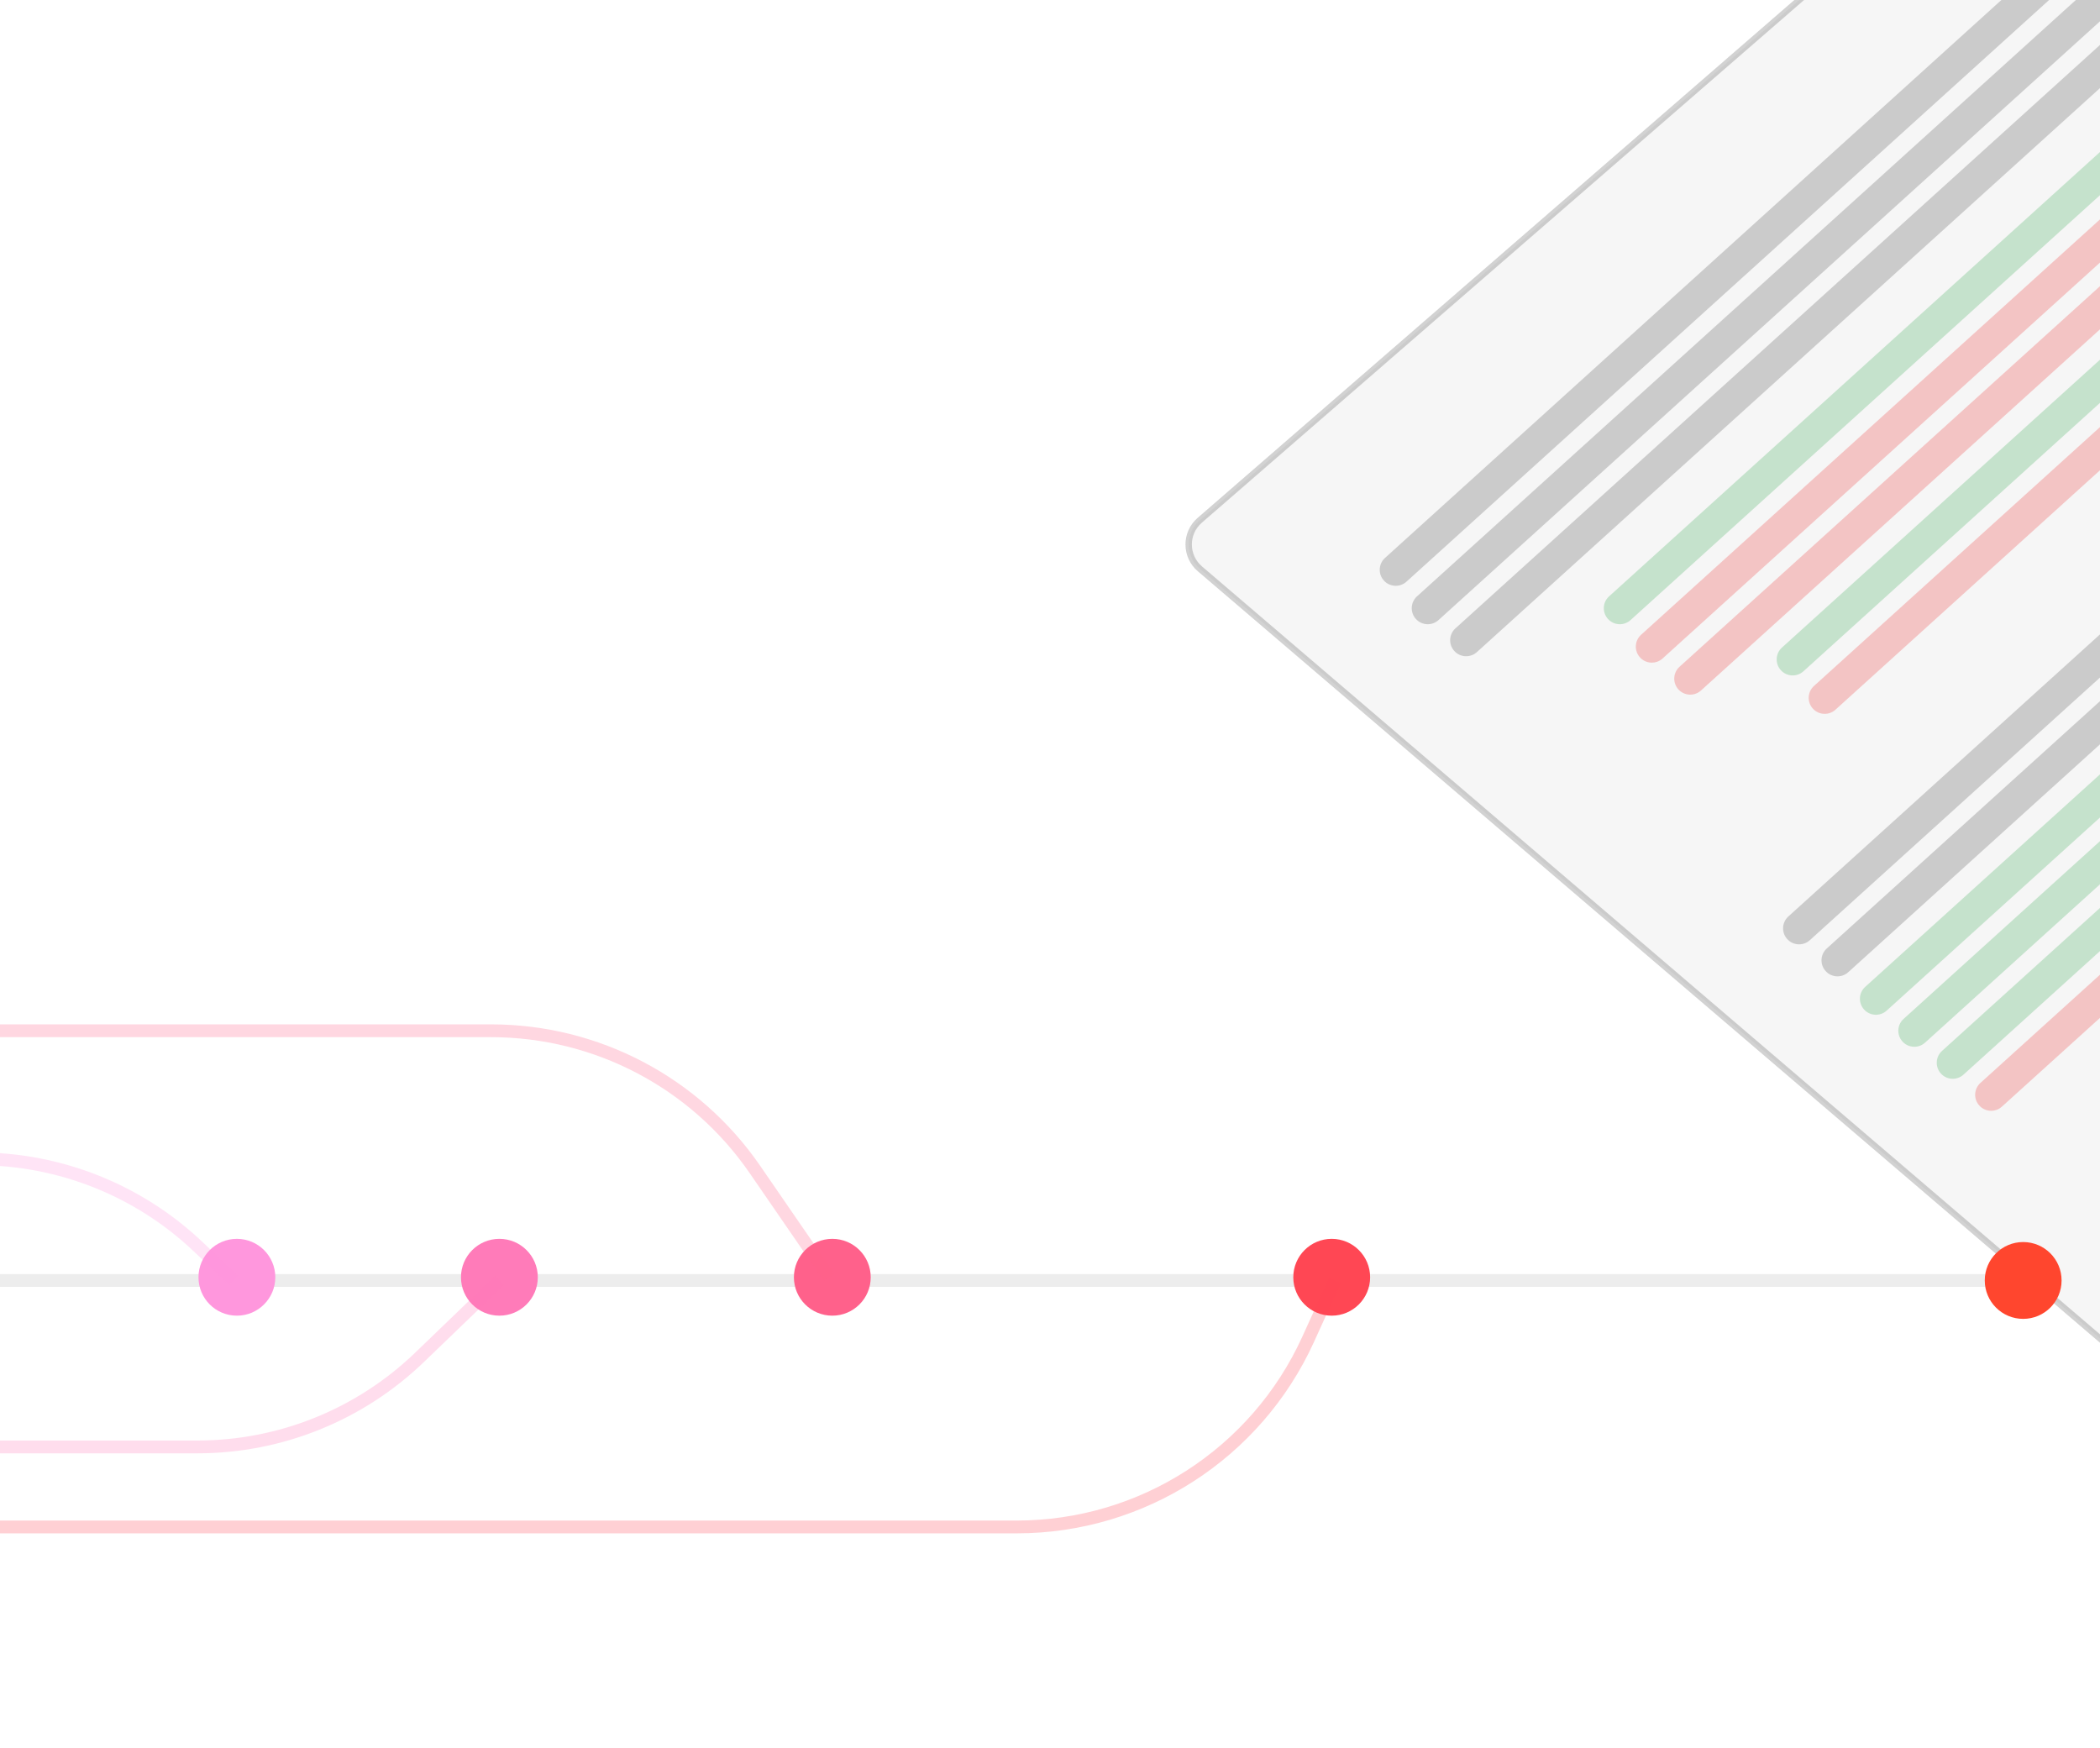 <svg width="328" height="273" viewBox="0 0 328 273" fill="none" xmlns="http://www.w3.org/2000/svg">
<g clip-path="url(#clip0_1341_1186)">
<path d="M187.383 81.27L351.304 -61V229L187.411 88.846C185.088 86.86 185.075 83.273 187.383 81.27Z" fill="#4F4F4F" fill-opacity="0.05" stroke="#4F4F4F" stroke-opacity="0.25"/>
<line x1="315" y1="200" x2="-7" y2="200" stroke="#4F4F4F" stroke-opacity="0.1" stroke-width="2"/>
<circle cx="37" cy="199.5" r="6" transform="rotate(90 37 199.5)" fill="#FF97DD"/>
<circle cx="78" cy="199.5" r="6" transform="rotate(90 78 199.5)" fill="#FF7BB9"/>
<circle cx="130" cy="199.5" r="6" transform="rotate(90 130 199.5)" fill="#FF618B"/>
<circle cx="208" cy="199.5" r="6" transform="rotate(90 208 199.5)" fill="#FF4754"/>
<circle cx="316" cy="200" r="6" transform="rotate(90 316 200)" fill="#FF462E"/>
<path d="M-13.5 161L76.716 161C93.171 161 108.573 169.096 117.903 182.651L129.5 199.5" stroke="#FF618B" stroke-opacity="0.25" stroke-width="2"/>
<path d="M-13 181L-3.464 181C9.353 181 21.681 185.922 30.974 194.75L36.5 200" stroke="#FF97DD" stroke-opacity="0.25" stroke-width="2"/>
<path d="M-36 238.5L158.804 238.5C178.411 238.5 196.209 227.04 204.323 209.19L208.5 200" stroke="#FF4754" stroke-opacity="0.25" stroke-width="2"/>
<path d="M-9 226L30.84 226C43.774 226 56.205 220.988 65.522 212.016L78 200" stroke="#FF7BB9" stroke-opacity="0.25" stroke-width="2"/>
<path d="M216.322 87.147C215.299 88.073 215.22 89.654 216.147 90.678C217.073 91.701 218.654 91.78 219.678 90.853L216.322 87.147ZM219.678 90.853L335.678 -14.146L332.322 -17.854L216.322 87.147L219.678 90.853Z" fill="#4F4F4F" fill-opacity="0.25"/>
<path d="M251.322 93.147C250.299 94.073 250.22 95.654 251.147 96.678C252.073 97.701 253.654 97.78 254.678 96.853L251.322 93.147ZM254.678 96.853L370.678 -8.147L367.322 -11.854L251.322 93.147L254.678 96.853Z" fill="#34A853" fill-opacity="0.25"/>
<path d="M278.322 101.147C277.299 102.073 277.22 103.654 278.147 104.678C279.073 105.701 280.654 105.78 281.678 104.853L278.322 101.147ZM281.678 104.853L397.678 -0.147L394.322 -3.853L278.322 101.147L281.678 104.853Z" fill="#34A853" fill-opacity="0.25"/>
<path d="M221.322 93.147C220.299 94.073 220.22 95.654 221.147 96.678C222.073 97.701 223.654 97.78 224.678 96.853L221.322 93.147ZM224.678 96.853L340.678 -8.147L337.322 -11.854L221.322 93.147L224.678 96.853Z" fill="#4F4F4F" fill-opacity="0.25"/>
<path d="M279.322 143.147C278.299 144.073 278.22 145.654 279.147 146.678C280.073 147.701 281.654 147.78 282.678 146.853L279.322 143.147ZM282.678 146.853L398.678 41.853L395.322 38.147L279.322 143.147L282.678 146.853Z" fill="#4F4F4F" fill-opacity="0.25"/>
<path d="M291.322 154.147C290.299 155.073 290.22 156.654 291.147 157.678C292.073 158.701 293.654 158.78 294.678 157.853L291.322 154.147ZM294.678 157.853L410.678 52.853L407.322 49.147L291.322 154.147L294.678 157.853Z" fill="#34A853" fill-opacity="0.25"/>
<path d="M303.322 164.147C302.299 165.073 302.22 166.654 303.147 167.678C304.073 168.701 305.654 168.78 306.678 167.853L303.322 164.147ZM306.678 167.853L422.678 62.853L419.322 59.147L303.322 164.147L306.678 167.853Z" fill="#34A853" fill-opacity="0.25"/>
<path d="M256.322 99.147C255.299 100.073 255.22 101.654 256.147 102.678C257.073 103.701 258.654 103.78 259.678 102.853L256.322 99.147ZM259.678 102.853L375.678 -2.147L372.322 -5.853L256.322 99.147L259.678 102.853Z" fill="#ED3232" fill-opacity="0.25"/>
<path d="M283.322 107.147C282.299 108.073 282.22 109.654 283.147 110.678C284.073 111.701 285.654 111.78 286.678 110.853L283.322 107.147ZM286.678 110.853L402.678 5.853L399.322 2.147L283.322 107.147L286.678 110.853Z" fill="#ED3232" fill-opacity="0.25"/>
<path d="M227.322 98.147C226.299 99.073 226.22 100.654 227.147 101.678C228.073 102.701 229.654 102.78 230.678 101.853L227.322 98.147ZM230.678 101.853L346.678 -3.147L343.322 -6.853L227.322 98.147L230.678 101.853Z" fill="#4F4F4F" fill-opacity="0.25"/>
<path d="M285.322 148.147C284.299 149.073 284.22 150.654 285.147 151.678C286.073 152.701 287.654 152.78 288.678 151.853L285.322 148.147ZM288.678 151.853L404.678 46.853L401.322 43.147L285.322 148.147L288.678 151.853Z" fill="#4F4F4F" fill-opacity="0.25"/>
<path d="M297.322 159.147C296.299 160.073 296.22 161.654 297.147 162.678C298.073 163.701 299.654 163.78 300.678 162.853L297.322 159.147ZM300.678 162.853L416.678 57.853L413.322 54.147L297.322 159.147L300.678 162.853Z" fill="#34A853" fill-opacity="0.25"/>
<path d="M309.322 169.147C308.299 170.073 308.22 171.654 309.147 172.678C310.073 173.701 311.654 173.78 312.678 172.853L309.322 169.147ZM312.678 172.853L428.678 67.853L425.322 64.147L309.322 169.147L312.678 172.853Z" fill="#ED3232" fill-opacity="0.25"/>
<path d="M262.322 104.147C261.299 105.073 261.22 106.654 262.147 107.678C263.073 108.701 264.654 108.78 265.678 107.853L262.322 104.147ZM265.678 107.853L381.678 2.853L378.322 -0.853L262.322 104.147L265.678 107.853Z" fill="#ED3232" fill-opacity="0.25"/>
</g>
<defs>
<clipPath id="clip0_1341_1186">
<rect width="328" height="273" fill="white"/>
</clipPath>
</defs>
</svg>
